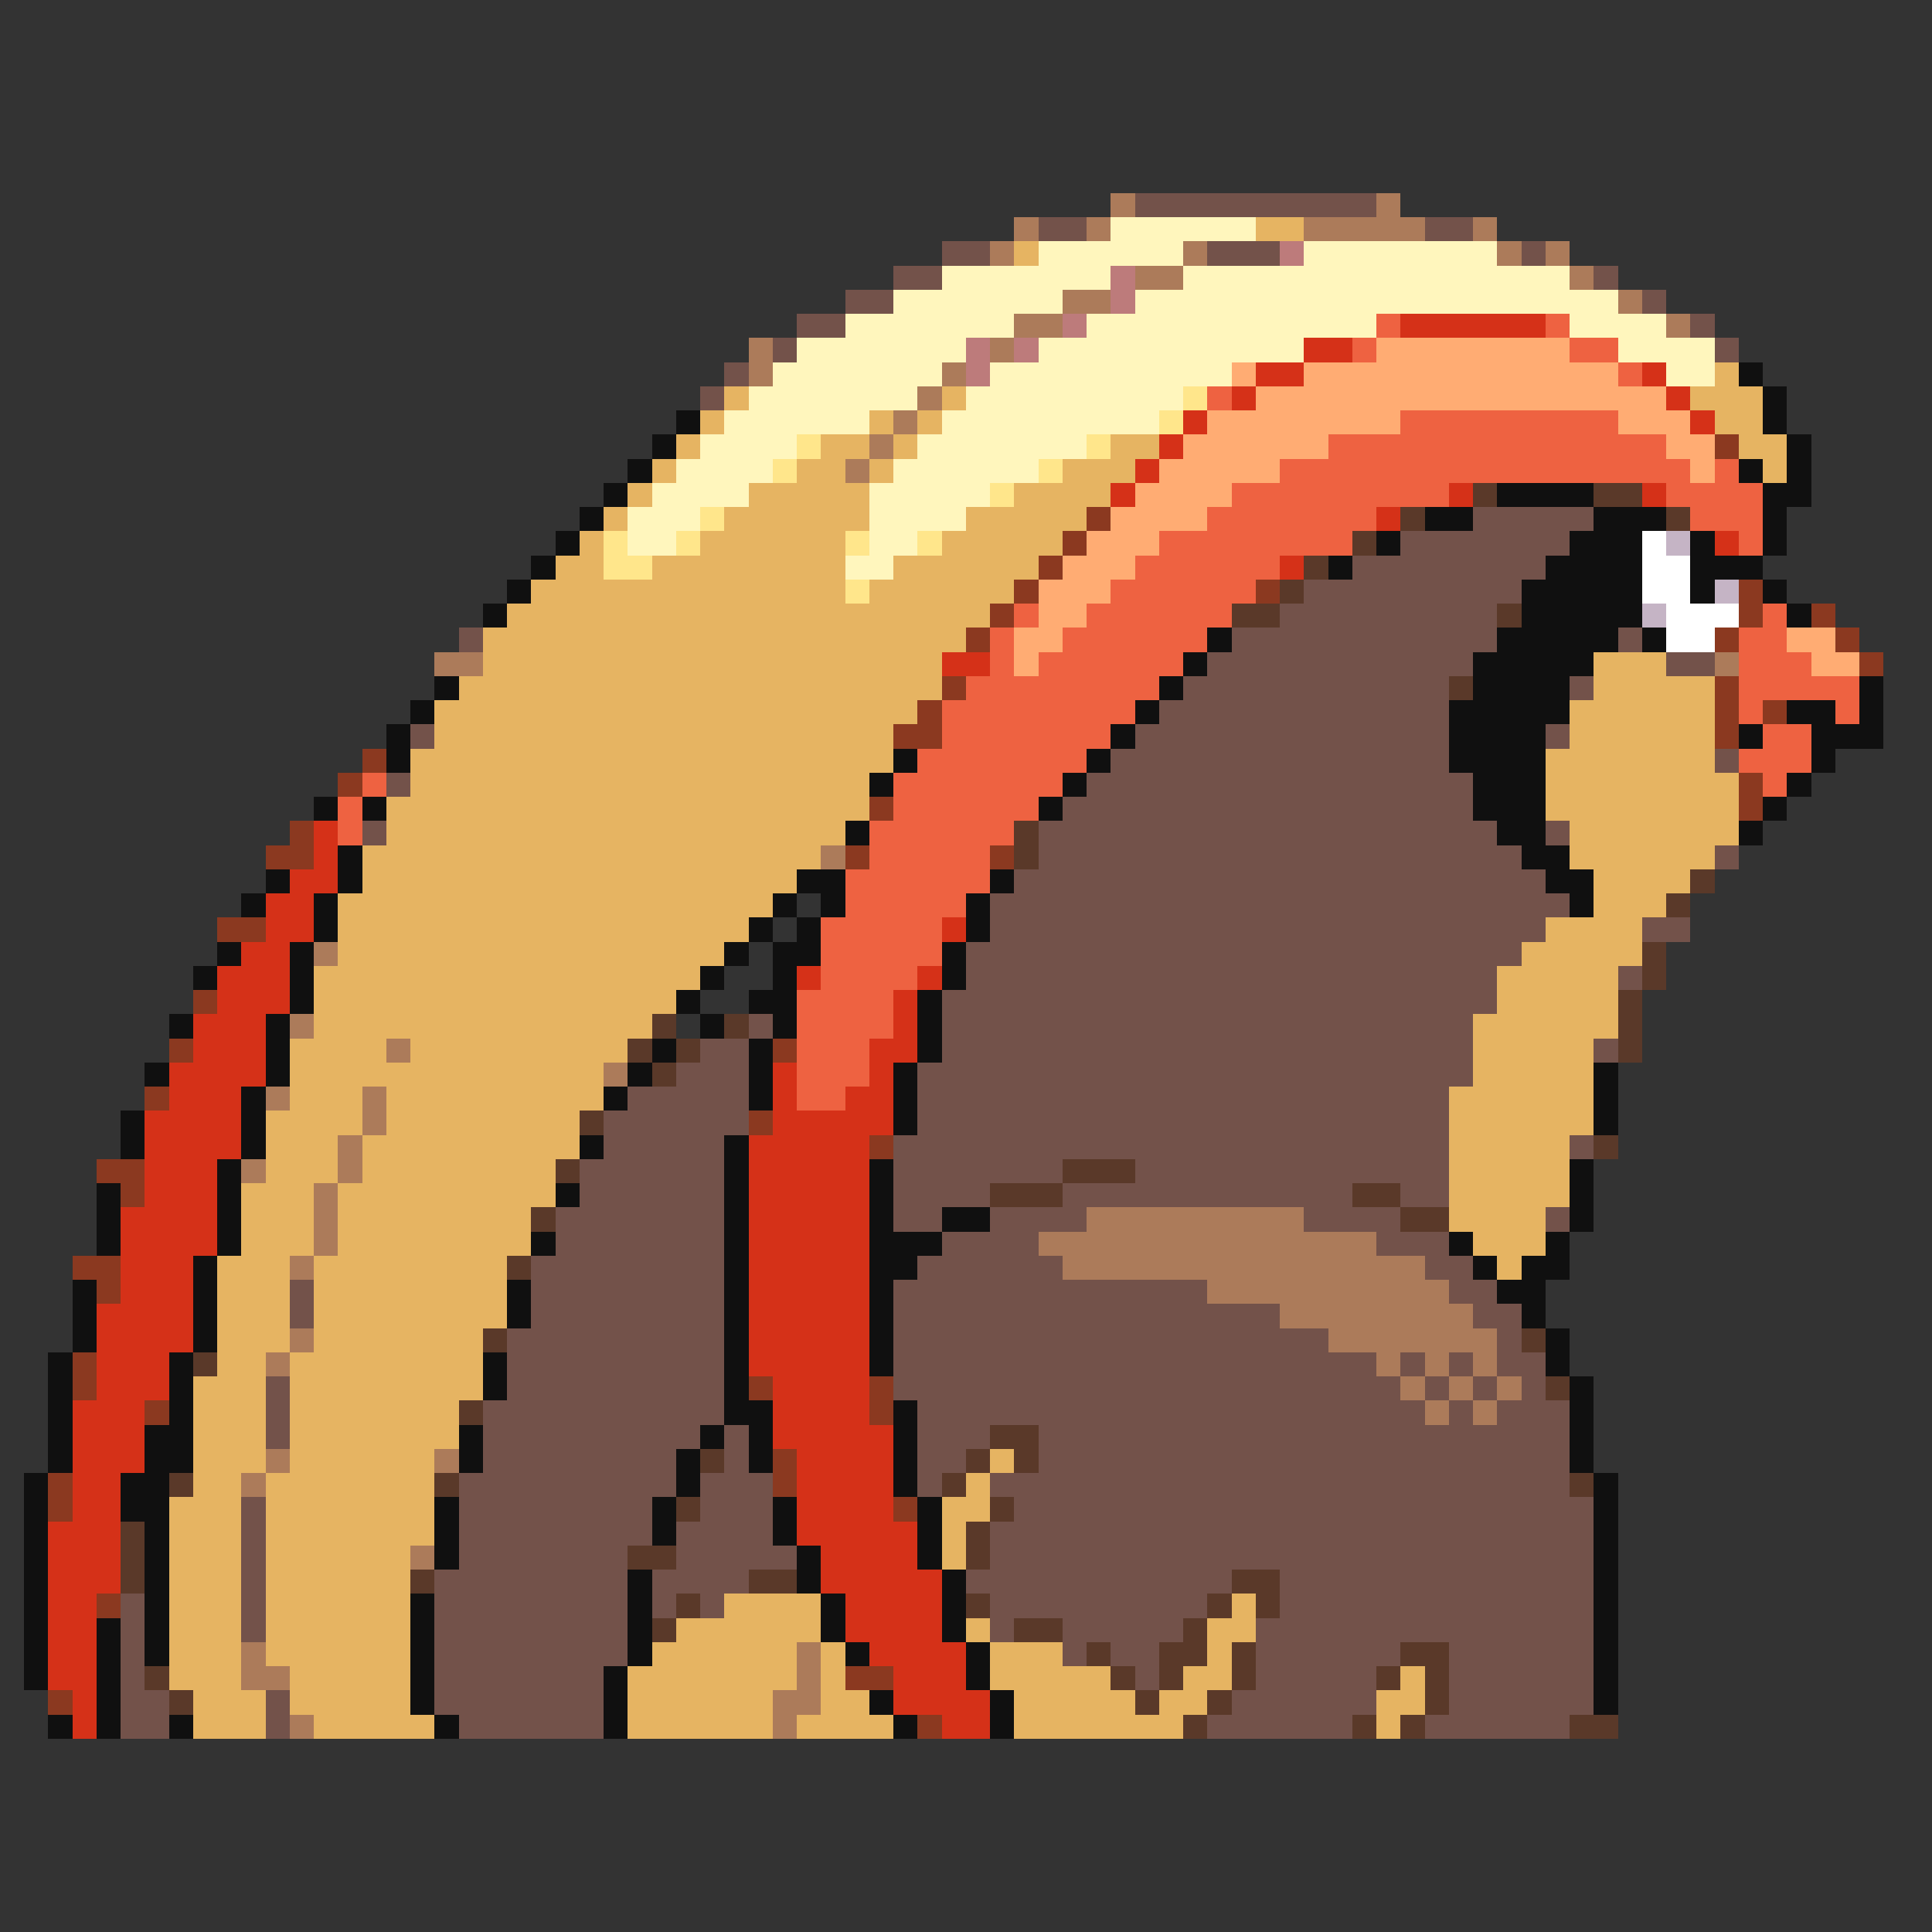 <svg xmlns="http://www.w3.org/2000/svg" viewBox="0 -0.5 80 80" shape-rendering="crispEdges">
<rect x="0" y="-0.5" width="80" height="80" fill="#333333" stroke="none"/>
<path stroke="#ac7b5a" d="M46 8h1M57 8h1M42 9h1M45 9h1M54 9h5M61 9h1M41 10h1M49 10h1M62 10h1M64 10h1M47 11h2M65 11h1M44 12h2M67 12h1M42 13h2M69 13h1M31 14h1M41 14h1M31 15h1M39 15h1M38 16h1M37 17h1M36 18h1M35 19h1M18 27h2M71 27h1M34 35h1M13 39h1M12 42h1M16 43h1M25 44h1M11 45h1M15 45h1M15 46h1M14 47h1M10 48h1M14 48h1M13 49h1M13 50h1M45 50h9M13 51h1M43 51h14M12 52h1M44 52h15M50 53h10M53 54h8M12 55h1M55 55h7M11 56h1M57 56h1M59 56h1M61 56h1M58 57h1M60 57h1M62 57h1M59 58h1M61 58h1M11 60h1M18 60h1M10 61h1M17 64h1M10 68h1M33 68h1M10 69h2M33 69h1M32 70h2M12 71h1M32 71h1" />
<path stroke="#73524a" d="M47 8h10M43 9h2M59 9h2M39 10h2M50 10h3M63 10h1M37 11h2M66 11h1M35 12h2M68 12h1M33 13h2M70 13h1M32 14h1M71 14h1M30 15h1M29 16h1M61 21h5M58 22h7M56 23h8M54 24h9M53 25h9M19 26h1M51 26h11M67 26h1M50 27h11M69 27h2M49 28h11M65 28h1M48 29h12M17 30h1M47 30h13M64 30h1M46 31h14M71 31h1M16 32h1M45 32h16M44 33h17M15 34h1M43 34h19M64 34h1M43 35h20M71 35h1M42 36h22M41 37h24M41 38h23M68 38h2M40 39h23M40 40h22M67 40h1M39 41h23M31 42h1M39 42h22M29 43h2M39 43h22M66 43h1M28 44h3M38 44h23M26 45h5M38 45h22M25 46h6M38 46h22M25 47h5M37 47h23M65 47h1M24 48h6M37 48h7M47 48h13M24 49h6M37 49h4M44 49h12M58 49h2M23 50h7M37 50h2M41 50h4M54 50h4M64 50h1M23 51h7M39 51h4M57 51h3M22 52h8M38 52h6M59 52h2M12 53h1M22 53h8M37 53h13M60 53h2M12 54h1M22 54h8M37 54h16M61 54h2M21 55h9M37 55h18M62 55h1M21 56h9M37 56h20M58 56h1M60 56h1M62 56h2M11 57h1M21 57h9M37 57h21M59 57h1M61 57h1M63 57h1M11 58h1M20 58h10M38 58h21M60 58h1M62 58h3M11 59h1M20 59h9M30 59h1M38 59h3M43 59h22M20 60h8M30 60h1M38 60h2M43 60h22M19 61h9M29 61h3M38 61h1M41 61h24M10 62h1M19 62h8M29 62h3M42 62h24M10 63h1M19 63h8M28 63h4M41 63h25M10 64h1M19 64h7M28 64h5M41 64h25M10 65h1M18 65h8M27 65h4M40 65h11M53 65h13M5 66h1M10 66h1M18 66h8M27 66h1M29 66h1M41 66h9M53 66h13M5 67h1M10 67h1M18 67h8M41 67h1M44 67h5M52 67h14M5 68h1M18 68h8M44 68h1M46 68h2M52 68h6M60 68h6M5 69h1M18 69h7M47 69h1M52 69h5M60 69h6M5 70h2M11 70h1M18 70h7M51 70h6M60 70h6M5 71h2M11 71h1M19 71h6M50 71h6M59 71h6" />
<path stroke="#fff6bd" d="M46 9h6M43 10h6M54 10h8M39 11h7M49 11h16M37 12h7M47 12h20M35 13h7M45 13h12M65 13h4M33 14h7M43 14h11M67 14h4M32 15h7M41 15h10M69 15h2M31 16h7M40 16h9M30 17h6M39 17h9M29 18h4M38 18h7M28 19h4M37 19h6M27 20h4M36 20h5M26 21h3M36 21h4M26 22h2M36 22h2M35 23h2" />
<path stroke="#e6b462" d="M52 9h2M42 10h1M71 15h1M30 16h1M39 16h1M70 16h3M29 17h1M36 17h1M38 17h1M71 17h2M28 18h1M34 18h2M37 18h1M46 18h2M72 18h2M27 19h1M33 19h2M36 19h1M44 19h3M73 19h1M26 20h1M31 20h5M42 20h4M25 21h1M30 21h6M40 21h5M24 22h1M29 22h6M39 22h5M23 23h2M27 23h8M37 23h6M22 24h13M36 24h6M21 25h20M20 26h20M20 27h19M66 27h3M19 28h20M66 28h5M18 29h20M65 29h6M18 30h19M65 30h6M17 31h20M64 31h7M17 32h19M64 32h8M16 33h20M64 33h8M16 34h19M65 34h7M15 35h19M65 35h6M15 36h18M66 36h4M14 37h18M66 37h3M14 38h17M64 38h4M14 39h16M63 39h5M13 40h16M62 40h5M13 41h15M62 41h5M13 42h14M61 42h6M12 43h4M17 43h9M61 43h5M12 44h13M61 44h5M12 45h3M16 45h9M60 45h6M11 46h4M16 46h8M60 46h6M11 47h3M15 47h9M60 47h5M11 48h3M15 48h8M60 48h5M10 49h3M14 49h9M60 49h5M10 50h3M14 50h8M60 50h4M10 51h3M14 51h8M61 51h3M9 52h3M13 52h8M62 52h1M9 53h3M13 53h8M9 54h3M13 54h8M9 55h3M13 55h7M9 56h2M12 56h8M8 57h3M12 57h8M8 58h3M12 58h7M8 59h3M12 59h7M8 60h3M12 60h6M41 60h1M8 61h2M11 61h7M40 61h1M7 62h3M11 62h7M39 62h2M7 63h3M11 63h7M39 63h1M7 64h3M11 64h6M39 64h1M7 65h3M11 65h6M7 66h3M11 66h6M30 66h4M51 66h1M7 67h3M11 67h6M28 67h6M40 67h1M50 67h2M7 68h3M11 68h6M27 68h6M34 68h1M41 68h3M50 68h1M7 69h3M12 69h5M26 69h7M34 69h1M41 69h5M49 69h2M58 69h1M8 70h3M12 70h5M26 70h6M34 70h2M42 70h5M48 70h2M57 70h2M8 71h3M13 71h5M26 71h6M33 71h4M42 71h7M57 71h1" />
<path stroke="#bd7b7b" d="M53 10h1M46 11h1M46 12h1M44 13h1M40 14h1M42 14h1M40 15h1" />
<path stroke="#ee6241" d="M57 13h1M64 13h1M56 14h1M65 14h2M67 15h1M50 16h1M58 17h9M55 18h14M53 19h17M71 19h1M51 20h9M69 20h4M50 21h7M70 21h3M48 22h8M72 22h1M47 23h6M46 24h6M42 25h1M45 25h6M73 25h1M41 26h1M44 26h6M72 26h2M41 27h1M43 27h6M72 27h3M40 28h8M72 28h5M39 29h8M72 29h1M76 29h1M39 30h7M73 30h2M38 31h7M72 31h3M15 32h1M37 32h7M73 32h1M14 33h1M37 33h6M14 34h1M36 34h6M36 35h5M35 36h6M35 37h5M34 38h5M34 39h5M34 40h4M33 41h4M33 42h4M33 43h3M33 44h3M33 45h2" />
<path stroke="#d53118" d="M58 13h6M54 14h2M52 15h2M68 15h1M51 16h1M69 16h1M49 17h1M70 17h1M48 18h1M47 19h1M46 20h1M60 20h1M68 20h1M57 21h1M71 22h1M53 23h1M39 27h2M13 34h1M13 35h1M12 36h2M11 37h2M11 38h2M39 38h1M10 39h2M9 40h3M33 40h1M38 40h1M9 41h3M37 41h1M8 42h3M37 42h1M8 43h3M36 43h2M7 44h4M32 44h1M36 44h1M7 45h3M32 45h1M35 45h2M6 46h4M32 46h5M6 47h4M31 47h5M6 48h3M31 48h5M6 49h3M31 49h5M5 50h4M31 50h5M5 51h4M31 51h5M5 52h3M31 52h5M5 53h3M31 53h5M4 54h4M31 54h5M4 55h4M31 55h5M4 56h3M31 56h5M4 57h3M32 57h4M3 58h3M32 58h4M3 59h3M32 59h5M3 60h3M33 60h4M3 61h2M33 61h4M3 62h2M33 62h4M2 63h3M33 63h5M2 64h3M34 64h4M2 65h3M34 65h5M2 66h2M35 66h4M2 67h2M35 67h4M2 68h2M36 68h4M2 69h2M37 69h3M3 70h1M37 70h4M3 71h1M39 71h2" />
<path stroke="#ffac73" d="M57 14h8M51 15h1M54 15h13M52 16h17M50 17h8M67 17h3M49 18h6M69 18h2M48 19h5M70 19h1M47 20h4M46 21h4M45 22h3M44 23h3M43 24h3M43 25h2M42 26h2M74 26h2M42 27h1M75 27h2" />
<path stroke="#101010" d="M72 15h1M73 16h1M28 17h1M73 17h1M27 18h1M74 18h1M26 19h1M72 19h1M74 19h1M25 20h1M62 20h4M73 20h2M24 21h1M59 21h2M66 21h3M73 21h1M23 22h1M57 22h1M65 22h3M70 22h1M73 22h1M22 23h1M55 23h1M64 23h4M70 23h3M21 24h1M63 24h5M70 24h1M73 24h1M20 25h1M63 25h5M74 25h1M50 26h1M62 26h5M68 26h1M49 27h1M61 27h5M18 28h1M48 28h1M61 28h4M77 28h1M17 29h1M47 29h1M60 29h5M74 29h2M77 29h1M16 30h1M46 30h1M60 30h4M72 30h1M75 30h3M16 31h1M37 31h1M45 31h1M60 31h4M75 31h1M36 32h1M44 32h1M61 32h3M74 32h1M13 33h1M15 33h1M43 33h1M61 33h3M73 33h1M35 34h1M62 34h2M72 34h1M14 35h1M63 35h2M11 36h1M14 36h1M33 36h2M41 36h1M64 36h2M10 37h1M13 37h1M32 37h1M34 37h1M40 37h1M65 37h1M13 38h1M31 38h1M33 38h1M40 38h1M9 39h1M12 39h1M30 39h1M32 39h2M39 39h1M8 40h1M12 40h1M29 40h1M32 40h1M39 40h1M12 41h1M28 41h1M31 41h2M38 41h1M7 42h1M11 42h1M29 42h1M32 42h1M38 42h1M11 43h1M27 43h1M31 43h1M38 43h1M6 44h1M11 44h1M26 44h1M31 44h1M37 44h1M66 44h1M10 45h1M25 45h1M31 45h1M37 45h1M66 45h1M5 46h1M10 46h1M37 46h1M66 46h1M5 47h1M10 47h1M24 47h1M30 47h1M9 48h1M30 48h1M36 48h1M65 48h1M4 49h1M9 49h1M23 49h1M30 49h1M36 49h1M65 49h1M4 50h1M9 50h1M30 50h1M36 50h1M39 50h2M65 50h1M4 51h1M9 51h1M22 51h1M30 51h1M36 51h3M60 51h1M64 51h1M8 52h1M30 52h1M36 52h2M61 52h1M63 52h2M3 53h1M8 53h1M21 53h1M30 53h1M36 53h1M62 53h2M3 54h1M8 54h1M21 54h1M30 54h1M36 54h1M63 54h1M3 55h1M8 55h1M30 55h1M36 55h1M64 55h1M2 56h1M7 56h1M20 56h1M30 56h1M36 56h1M64 56h1M2 57h1M7 57h1M20 57h1M30 57h1M65 57h1M2 58h1M7 58h1M30 58h2M37 58h1M65 58h1M2 59h1M6 59h2M19 59h1M29 59h1M31 59h1M37 59h1M65 59h1M2 60h1M6 60h2M19 60h1M28 60h1M31 60h1M37 60h1M65 60h1M1 61h1M5 61h2M28 61h1M37 61h1M66 61h1M1 62h1M5 62h2M18 62h1M27 62h1M32 62h1M38 62h1M66 62h1M1 63h1M6 63h1M18 63h1M27 63h1M32 63h1M38 63h1M66 63h1M1 64h1M6 64h1M18 64h1M33 64h1M38 64h1M66 64h1M1 65h1M6 65h1M26 65h1M33 65h1M39 65h1M66 65h1M1 66h1M6 66h1M17 66h1M26 66h1M34 66h1M39 66h1M66 66h1M1 67h1M4 67h1M6 67h1M17 67h1M26 67h1M34 67h1M39 67h1M66 67h1M1 68h1M4 68h1M6 68h1M17 68h1M26 68h1M35 68h1M40 68h1M66 68h1M1 69h1M4 69h1M17 69h1M25 69h1M40 69h1M66 69h1M4 70h1M17 70h1M25 70h1M36 70h1M41 70h1M66 70h1M2 71h1M4 71h1M7 71h1M18 71h1M25 71h1M37 71h1M41 71h1" />
<path stroke="#ffe68b" d="M49 16h1M48 17h1M33 18h1M45 18h1M32 19h1M43 19h1M41 20h1M29 21h1M25 22h1M28 22h1M35 22h1M38 22h1M25 23h2M35 24h1" />
<path stroke="#8b3920" d="M71 18h1M45 21h1M44 22h1M43 23h1M42 24h1M52 24h1M72 24h1M41 25h1M72 25h1M75 25h1M40 26h1M71 26h1M76 26h1M77 27h1M39 28h1M71 28h1M38 29h1M71 29h1M73 29h1M37 30h2M71 30h1M15 31h1M14 32h1M72 32h1M36 33h1M72 33h1M12 34h1M11 35h2M35 35h1M41 35h1M9 38h2M8 41h1M7 43h1M32 43h1M6 45h1M31 46h1M36 47h1M4 48h2M5 49h1M3 52h2M4 53h1M3 56h1M3 57h1M31 57h1M36 57h1M6 58h1M36 58h1M32 60h1M2 61h1M32 61h1M2 62h1M37 62h1M4 66h1M35 69h2M2 70h1M38 71h1" />
<path stroke="#5a3929" d="M61 20h1M66 20h2M58 21h1M69 21h1M56 22h1M54 23h1M53 24h1M51 25h2M62 25h1M60 28h1M42 34h1M42 35h1M70 36h1M69 37h1M68 39h1M68 40h1M67 41h1M27 42h1M30 42h1M67 42h1M26 43h1M28 43h1M67 43h1M27 44h1M24 46h1M66 47h1M23 48h1M44 48h3M41 49h3M56 49h2M22 50h1M58 50h2M21 52h1M20 55h1M63 55h1M8 56h1M64 57h1M19 58h1M41 59h2M29 60h1M40 60h1M42 60h1M7 61h1M18 61h1M39 61h1M65 61h1M28 62h1M41 62h1M5 63h1M40 63h1M5 64h1M26 64h2M40 64h1M5 65h1M17 65h1M31 65h2M51 65h2M28 66h1M40 66h1M50 66h1M52 66h1M27 67h1M42 67h2M49 67h1M45 68h1M48 68h2M51 68h1M58 68h2M6 69h1M46 69h1M48 69h1M51 69h1M57 69h1M59 69h1M7 70h1M47 70h1M50 70h1M59 70h1M49 71h1M56 71h1M58 71h1M65 71h2" />
<path stroke="#ffffff" d="M68 22h1M68 23h2M68 24h2M69 25h3M69 26h2" />
<path stroke="#c5b4c5" d="M69 22h1M71 24h1M68 25h1" />
</svg>